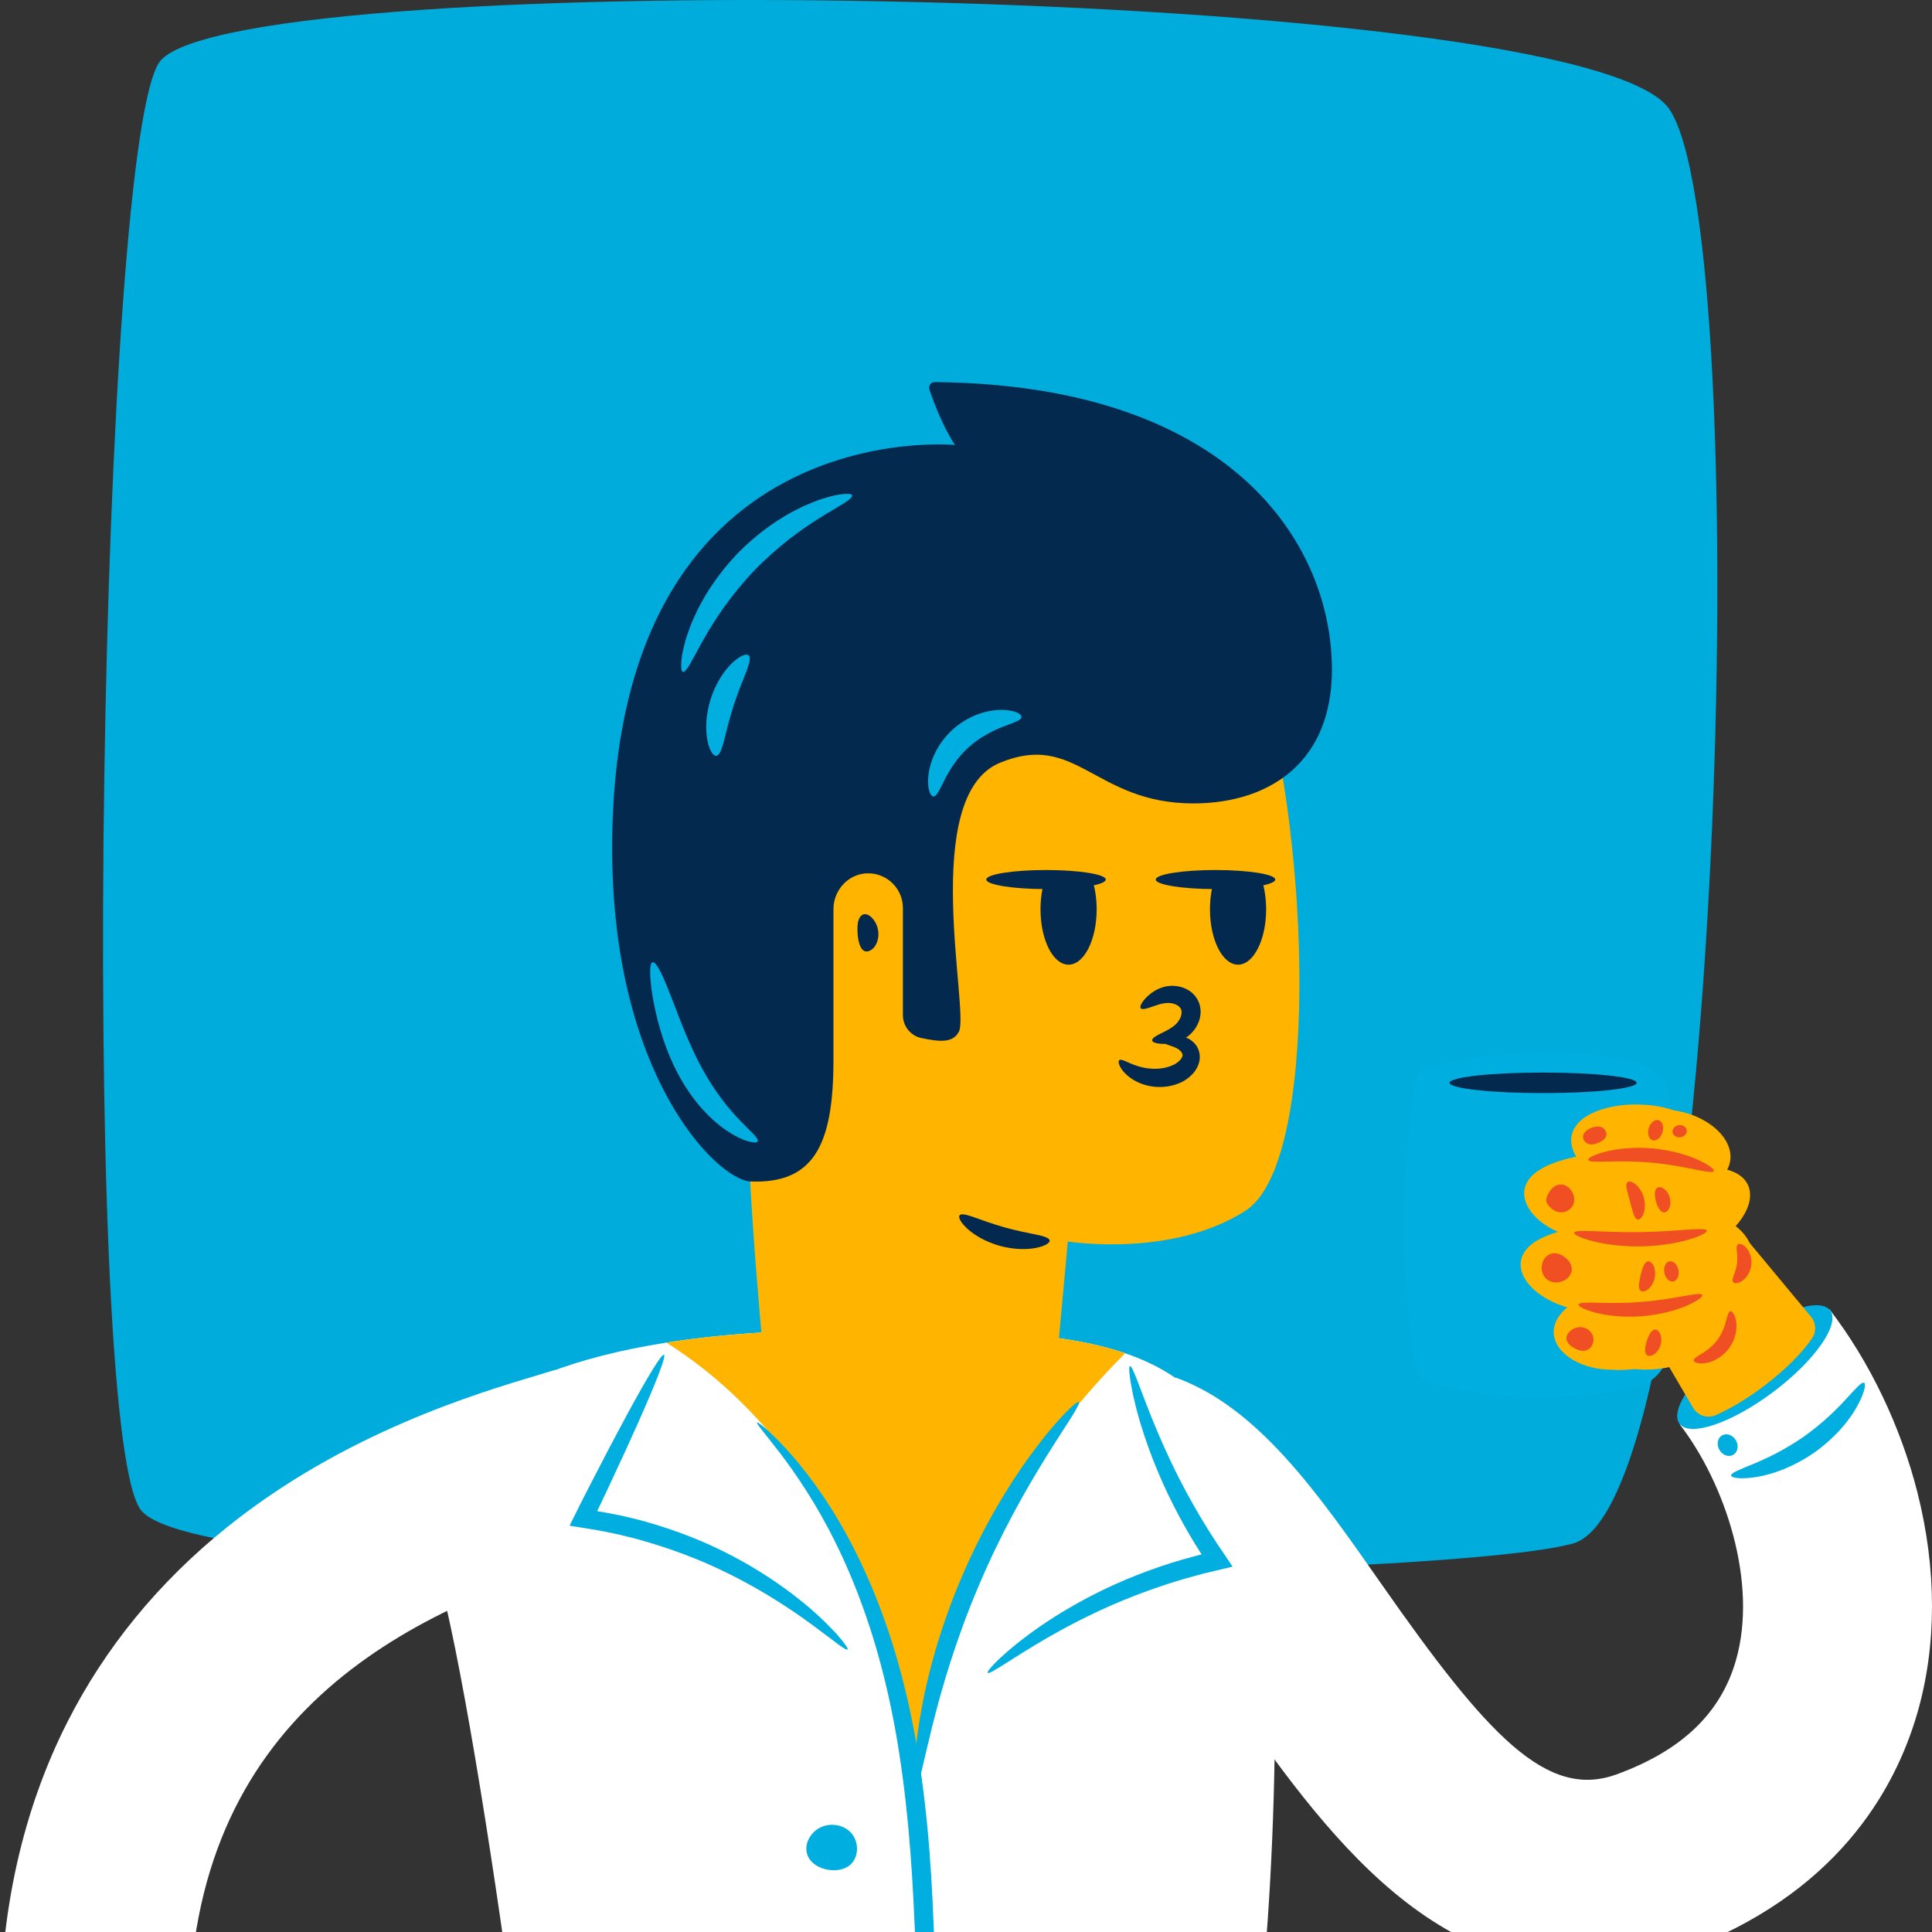 <svg width="250" height="250" viewBox="0 0 250 250" fill="none" xmlns="http://www.w3.org/2000/svg">
<rect x="0" y="0" width="250" height="250" fill="#333333" stroke="none"/>
<g clip-path="url(#clip0)">
<path d="M20.814 7.8C31.961 -4.61 204.404 -1.975 215.934 14.02C227.464 30.015 223.029 194.408 203.517 199.739C184.005 205.071 26.135 206.848 18.153 195.296C10.171 183.744 12.831 16.686 20.814 7.8Z" fill="#00ACDC"/>
<path d="M159.143 292.206C157.802 302.495 161.182 306.984 155.879 310.126C127.479 317.219 100.057 316.533 71.757 310.126C71.757 296.598 61.691 218.788 55.939 201.069C51.471 187.31 62.619 177.449 86.234 173.732C93.025 172.661 100.844 172.101 109.623 172.101C125.052 172.101 136.898 172.137 145.597 175.107C159.061 179.704 164.985 191.322 164.985 220.702C164.985 253.01 161.207 276.386 159.143 292.206Z" fill="white"/>
<path d="M205.305 254.763C197.952 254.763 189.367 252.361 180.416 244.913C171.89 237.818 164.868 227.764 158.673 218.895C155.26 214.008 152.035 209.392 149.032 205.918C145.594 201.94 143.992 201.284 143.82 201.222L152.112 178.249C162.773 182.089 170.519 193.179 178.72 204.92C192.501 224.65 200.173 232.895 209.201 229.598C217.593 226.533 222.634 221.727 224.613 214.905C227.543 204.802 223.19 191.881 217.375 184.34L236.743 169.438C241.902 176.13 245.941 184.545 248.116 193.133C250.636 203.081 250.628 212.959 248.093 221.701C245.179 231.75 237.522 245.256 217.596 252.534C214.145 253.794 209.973 254.763 205.305 254.763Z" fill="white"/>
<path d="M229.482 180.098C234.867 176.048 238.153 171.332 236.821 169.566C235.49 167.799 230.045 169.651 224.661 173.701C219.276 177.751 215.99 182.467 217.321 184.233C218.652 186 224.097 184.148 229.482 180.098Z" fill="#00AEE0"/>
<path d="M145.597 175.107C138.059 182.624 122.575 200.828 118.527 226.808C116.076 219.058 110.845 189.35 86.234 173.732C93.025 172.661 100.844 172.101 109.623 172.101C125.052 172.101 136.898 172.137 145.597 175.107Z" fill="#FFB400"/>
<path fill-rule="evenodd" clip-rule="evenodd" d="M104.348 239.431C104.255 238.237 105.014 237.066 106.076 236.511C107.342 235.849 109.035 236.055 110.039 237.071C111.043 238.087 111.203 239.856 110.326 240.982C108.834 242.897 104.546 241.998 104.348 239.431Z" fill="#00AEE0"/>
<path fill-rule="evenodd" clip-rule="evenodd" d="M185.019 178.952C193.692 181.291 202.561 181.388 211.604 179.506C214.09 178.989 215.897 176.836 215.994 174.301C216.402 163.608 216.415 153.046 216.001 142.626C215.901 140.116 214.117 137.983 211.66 137.45C202.79 135.528 193.922 135.842 185.054 138.078C184.058 138.329 183.298 139.147 183.138 140.16C181.206 152.4 181.208 164.64 183.143 176.879C183.301 177.879 184.042 178.688 185.019 178.952Z" fill="#00AEE0"/>
<path d="M199.677 141.446C206.364 141.446 211.784 140.851 211.784 140.117C211.784 139.382 206.364 138.787 199.677 138.787C192.99 138.787 187.569 139.382 187.569 140.117C187.569 140.851 192.99 141.446 199.677 141.446Z" fill="#04294F"/>
<path fill-rule="evenodd" clip-rule="evenodd" d="M234.347 170.39C235.001 171.176 235.067 172.299 234.499 173.148C233.261 174.998 231.015 177.27 228.192 179.397C226.027 181.025 223.87 182.304 222.025 183.117C220.946 183.592 219.684 183.185 219.088 182.17L217.932 180.202L213.312 172.319L224.589 158.656L233.497 169.369L234.347 170.39Z" fill="#FFB400"/>
<path fill-rule="evenodd" clip-rule="evenodd" d="M226.084 160.252C225.689 159.625 225.17 159.1 224.59 158.657C224.706 158.526 224.82 158.396 224.929 158.268C226.454 156.374 226.842 154.496 226.084 153.135C225.585 152.241 224.661 151.672 223.496 151.352C223.573 151.206 223.646 151.057 223.706 150.901C223.98 150.165 224.002 149.382 223.754 148.577C223.631 148.171 223.439 147.772 223.182 147.383C222.925 146.989 222.603 146.6 222.221 146.243C221.456 145.504 220.448 144.879 219.267 144.39C218.459 144.066 217.566 143.828 216.627 143.68C216.14 143.518 215.635 143.377 215.115 143.271C214.249 143.081 213.345 142.97 212.394 142.936C211.443 142.891 210.533 142.925 209.655 143.043C208.781 143.147 207.935 143.34 207.151 143.592C205.591 144.113 204.199 144.93 203.581 146.284C203.279 146.958 203.225 147.698 203.435 148.478C203.539 148.871 203.711 149.269 203.952 149.654C203.956 149.659 203.96 149.665 203.963 149.67C203.558 149.753 203.158 149.854 202.774 149.944C202.533 150.004 202.292 150.086 202.059 150.152C201.827 150.217 201.598 150.29 201.372 150.371C200.918 150.545 200.495 150.696 200.088 150.897C199.679 151.101 199.302 151.311 198.96 151.546C198.275 152.022 197.72 152.618 197.431 153.347C197.143 154.076 197.156 154.876 197.497 155.72C197.667 156.146 197.919 156.576 198.26 156.982C198.598 157.392 199.014 157.823 199.517 158.19C199.767 158.378 200.036 158.565 200.323 158.748C200.611 158.929 200.919 159.081 201.243 159.241C201.356 159.299 201.474 159.351 201.592 159.404C201.348 159.475 201.109 159.549 200.876 159.63C198.981 160.291 197.416 161.239 196.911 162.74C196.666 163.486 196.736 164.287 197.13 165.115C197.326 165.531 197.603 165.949 197.964 166.342C198.323 166.739 198.757 167.151 199.273 167.503C199.786 167.869 200.373 168.22 201.028 168.511C201.573 168.774 202.169 168.982 202.8 169.171C201.957 169.879 201.315 170.72 201.103 171.736C200.958 172.46 201.068 173.193 201.446 173.908C201.634 174.268 201.889 174.618 202.211 174.94C202.531 175.264 202.916 175.59 203.361 175.859C204.25 176.426 205.382 176.852 206.674 177.082C207.345 177.195 208.06 177.251 208.8 177.242C208.886 177.266 208.975 177.282 209.07 177.282C209.758 177.282 210.618 177.258 211.575 177.16C212.782 177.282 214.093 177.248 215.454 177.01C218.273 176.528 220.713 175.265 222.207 173.737C223.716 172.209 224.259 170.468 223.706 169.007C223.629 168.803 223.531 168.612 223.421 168.427C223.584 168.305 223.741 168.18 223.892 168.049C224.186 167.798 224.465 167.556 224.716 167.288C224.966 167.018 225.195 166.747 225.402 166.476C225.822 165.944 226.134 165.36 226.366 164.809C226.599 164.261 226.733 163.703 226.778 163.162C226.874 162.087 226.624 161.112 226.084 160.252Z" fill="#FFB400"/>
<path d="M221.769 151.542C221.547 152.033 218.087 150.814 213.677 150.447C209.272 150.028 205.651 150.614 205.519 150.091C205.461 149.854 206.316 149.386 207.821 149.01C208.572 148.819 209.484 148.671 210.506 148.585C211.528 148.509 212.66 148.502 213.842 148.604C215.022 148.713 216.135 148.92 217.128 149.176C218.119 149.442 218.991 149.749 219.695 150.07C221.109 150.707 221.868 151.318 221.769 151.542Z" fill="#F04E23"/>
<path d="M220.857 159.241C220.919 159.481 220.034 159.963 218.494 160.411C216.958 160.861 214.76 161.242 212.311 161.283C209.861 161.32 207.652 161.01 206.102 160.61C204.549 160.21 203.649 159.757 203.703 159.516C203.826 158.996 207.622 159.526 212.281 159.433C216.94 159.377 220.718 158.726 220.857 159.241Z" fill="#F04E23"/>
<path d="M220.276 167.573C220.369 167.799 219.608 168.381 218.206 168.978C217.507 169.278 216.646 169.563 215.669 169.807C214.69 170.04 213.594 170.227 212.434 170.319C211.273 170.404 210.161 170.386 209.158 170.304C208.155 170.212 207.26 170.061 206.524 169.87C205.048 169.494 204.207 169.034 204.265 168.796C204.396 168.275 207.956 168.83 212.292 168.474C216.632 168.167 220.067 167.077 220.276 167.573Z" fill="#F04E23"/>
<path d="M224.255 165.876C224.119 165.654 224.25 165.317 224.393 164.912C224.543 164.507 224.71 164.014 224.777 163.491C224.841 162.967 224.8 162.448 224.754 162.019C224.714 161.59 224.67 161.232 224.856 161.05C225.03 160.875 225.462 160.94 225.906 161.397C226.344 161.838 226.739 162.708 226.615 163.719C226.487 164.729 225.891 165.476 225.358 165.797C224.816 166.131 224.38 166.088 224.255 165.876Z" fill="#F04E23"/>
<path d="M223.893 169.682C224.128 169.622 224.521 170.087 224.659 171.013C224.802 171.919 224.605 173.297 223.719 174.49C222.831 175.681 221.566 176.266 220.657 176.39C219.729 176.525 219.17 176.282 219.16 176.04C219.143 175.776 219.613 175.542 220.231 175.153C220.85 174.771 221.628 174.197 222.233 173.386C222.836 172.574 223.162 171.665 223.35 170.962C223.545 170.259 223.635 169.742 223.893 169.682Z" fill="#F04E23"/>
<path d="M211.902 157.792C211.649 157.735 211.489 157.418 211.35 157C211.211 156.579 211.08 156.052 210.926 155.477C210.768 154.903 210.614 154.382 210.52 153.949C210.43 153.518 210.406 153.164 210.596 152.987C210.779 152.816 211.167 152.874 211.605 153.216C212.04 153.552 212.494 154.188 212.713 154.993C212.932 155.797 212.862 156.576 212.656 157.085C212.452 157.601 212.146 157.847 211.902 157.792Z" fill="#F04E23"/>
<path d="M215.255 156.879C215.002 156.831 214.81 156.617 214.654 156.362C214.498 156.103 214.373 155.8 214.28 155.46C214.185 155.12 214.137 154.796 214.138 154.494C214.142 154.195 214.196 153.913 214.389 153.742C214.577 153.574 214.893 153.567 215.233 153.776C215.571 153.979 215.913 154.41 216.066 154.967C216.22 155.524 216.148 156.069 215.963 156.417C215.777 156.771 215.503 156.927 215.255 156.879Z" fill="#F04E23"/>
<path d="M215.123 146.52C215.338 145.804 215.116 145.104 214.626 144.957C214.136 144.81 213.565 145.272 213.349 145.989C213.134 146.705 213.357 147.405 213.847 147.552C214.337 147.698 214.908 147.237 215.123 146.52Z" fill="#F04E23"/>
<path d="M217.475 147.156C217.98 147.072 218.331 146.656 218.259 146.226C218.187 145.796 217.72 145.516 217.216 145.6C216.711 145.684 216.36 146.1 216.432 146.53C216.504 146.96 216.971 147.24 217.475 147.156Z" fill="#F04E23"/>
<path d="M212.276 166.994C212.086 166.819 212.062 166.51 212.087 166.167C212.117 165.82 212.195 165.43 212.299 165.009C212.4 164.588 212.511 164.206 212.644 163.884C212.779 163.567 212.942 163.304 213.192 163.236C213.434 163.169 213.733 163.34 213.947 163.748C214.161 164.148 214.26 164.786 214.099 165.447C213.938 166.108 213.557 166.629 213.182 166.886C212.804 167.15 212.46 167.164 212.276 166.994Z" fill="#F04E23"/>
<path d="M216.525 165.818C217.028 165.723 217.324 165.064 217.188 164.346C217.052 163.629 216.534 163.124 216.031 163.219C215.529 163.314 215.232 163.973 215.368 164.691C215.505 165.409 216.023 165.913 216.525 165.818Z" fill="#F04E23"/>
<path d="M213.071 175.311C212.89 175.125 212.864 174.835 212.884 174.527C212.908 174.216 212.98 173.882 213.093 173.531C213.201 173.179 213.334 172.863 213.492 172.594C213.652 172.33 213.84 172.107 214.094 172.058C214.341 172.01 214.62 172.177 214.802 172.553C214.984 172.924 215.043 173.502 214.86 174.086C214.676 174.669 214.296 175.11 213.934 175.309C213.569 175.514 213.246 175.491 213.071 175.311Z" fill="#F04E23"/>
<path fill-rule="evenodd" clip-rule="evenodd" d="M207.209 145.847C207.607 146.002 207.916 146.416 207.868 146.84C207.812 147.349 207.314 147.684 206.839 147.876C206.499 148.014 206.132 148.118 205.768 148.076C205.05 147.993 204.556 147.201 205.018 146.583C205.445 146.011 206.543 145.588 207.209 145.847Z" fill="#F04E23"/>
<path fill-rule="evenodd" clip-rule="evenodd" d="M201.273 153.455C201.857 153.139 202.536 153.247 203.063 153.741C203.48 154.132 203.815 154.881 203.668 155.585C203.568 156.065 203.271 156.395 202.963 156.595C202.19 157.097 201.252 156.911 200.564 156.198C200.139 155.758 199.928 155.435 200.226 154.727C200.47 154.148 200.843 153.688 201.273 153.455Z" fill="#F04E23"/>
<path fill-rule="evenodd" clip-rule="evenodd" d="M199.642 164.833C199.38 164.243 199.474 163.451 199.811 162.93C200.149 162.409 200.693 162.15 201.218 162.168C201.744 162.186 202.252 162.458 202.683 162.847C203.056 163.184 203.403 163.683 203.387 164.269C203.369 164.875 202.967 165.35 202.543 165.609C201.627 166.17 200.209 166.106 199.642 164.833Z" fill="#F04E23"/>
<path fill-rule="evenodd" clip-rule="evenodd" d="M203.195 174.095C202.915 173.866 202.699 173.532 202.698 173.17C202.698 172.812 202.908 172.481 203.175 172.242C203.617 171.846 204.242 171.653 204.825 171.764C205.408 171.876 205.928 172.304 206.118 172.865C206.308 173.426 206.143 174.1 205.692 174.485C204.93 175.137 203.862 174.642 203.195 174.095Z" fill="#F04E23"/>
<path d="M38.277 320.015C37.793 320.429 37.099 320.483 36.561 320.143C31.498 316.943 22.735 310.656 15.11 301.432C5.084 289.304 0 275.968 0 261.797C0 247.371 2.927 234.274 8.7 222.869C13.588 213.214 20.535 204.726 29.35 197.642C44.576 185.406 61.659 180.306 69.869 177.856C70.614 177.633 71.284 177.434 71.869 177.252L79.119 200.574C78.46 200.779 77.706 201.004 76.868 201.255C52.461 208.54 24.446 222.005 24.446 261.797C24.446 281.539 42.531 294.975 49.401 299.36C49.925 299.695 50.17 300.325 50.021 300.928C48.106 308.65 44.151 314.985 38.277 320.015Z" fill="white"/>
<path d="M97.965 184.074C98.069 183.967 99.504 185.071 101.718 187.471C103.914 189.875 106.861 193.626 109.648 198.778C112.451 203.911 115.085 210.42 116.951 217.921C118.841 225.417 119.948 233.854 120.493 242.695C121.04 251.543 121.087 259.948 121.228 267.582C121.344 275.219 121.415 282.098 121.439 287.876C121.463 293.654 121.44 298.331 121.368 301.564C121.296 304.797 121.175 306.587 121.005 306.591C120.834 306.595 120.63 304.813 120.406 301.586C120.183 298.36 119.94 293.689 119.693 287.917C119.446 282.144 119.194 275.269 118.953 267.634C118.687 259.998 118.57 251.601 118.028 242.849C117.488 234.099 116.466 225.811 114.739 218.455C113.035 211.095 110.636 204.691 108.098 199.581C105.575 194.454 102.914 190.639 100.98 188.086C99.029 185.54 97.829 184.208 97.965 184.074Z" fill="#00AEE0"/>
<path d="M118.529 231.121C118.36 231.102 118.297 230.324 118.329 228.923C118.359 227.523 118.535 225.508 118.918 223.036C119.307 220.567 119.9 217.641 120.791 214.45C121.68 211.26 122.853 207.801 124.353 204.281C127.326 197.224 131.034 191.311 134.055 187.332C135.564 185.337 136.894 183.81 137.872 182.809C138.849 181.806 139.467 181.322 139.596 181.428C139.731 181.539 139.364 182.228 138.629 183.402C137.892 184.575 136.792 186.238 135.494 188.321C132.892 192.483 129.526 198.365 126.627 205.244C125.165 208.675 123.959 212.02 122.972 215.101C121.983 218.181 121.229 221 120.63 223.381C120.037 225.762 119.602 227.709 119.282 229.054C118.959 230.399 118.699 231.14 118.529 231.121Z" fill="#00AEE0"/>
<path d="M146.222 176.775C146.394 176.733 146.742 177.527 147.293 178.967C147.842 180.407 148.602 182.493 149.665 185.011C150.726 187.528 152.081 190.483 153.813 193.638C154.68 195.215 155.635 196.844 156.683 198.496C156.949 198.906 157.218 199.32 157.488 199.737C158.036 200.551 158.589 201.371 159.145 202.198L159.36 202.517L159.468 202.678L159.495 202.717C159.494 202.726 159.47 202.726 159.459 202.731L159.373 202.751L158.683 202.916C158.221 203.027 157.758 203.138 157.294 203.249C156.828 203.36 156.361 203.471 155.893 203.583L155.734 203.621L155.641 203.646L155.454 203.697L155.079 203.798C151.069 204.847 147.35 206.205 144.046 207.623C140.75 209.063 137.873 210.573 135.509 211.939C130.784 214.683 128.053 216.749 127.811 216.459C127.611 216.232 129.966 213.667 134.574 210.465C136.877 208.874 139.752 207.155 143.104 205.553C146.463 203.973 150.294 202.499 154.448 201.412C154.685 201.349 154.923 201.285 155.159 201.222L155.283 201.193L155.485 201.149C155.485 201.149 155.486 201.147 155.486 201.145L155.487 201.142V201.14C155.49 201.144 155.48 201.128 155.494 201.15L155.443 201.069C155.17 200.635 154.899 200.203 154.63 199.776C153.577 198.053 152.635 196.348 151.798 194.695C150.126 191.385 148.903 188.274 148.028 185.62C147.152 182.964 146.636 180.76 146.367 179.222C146.095 177.685 146.063 176.813 146.222 176.775Z" fill="#00AEE0"/>
<path d="M241.218 178.937C241.502 179.08 241.244 180.351 240.22 182.141C240.087 182.361 239.947 182.592 239.802 182.833C239.653 183.071 239.475 183.302 239.299 183.549C238.954 184.049 238.527 184.536 238.079 185.053C237.154 186.056 236.034 187.072 234.742 187.983C233.441 188.881 232.1 189.581 230.838 190.103C230.198 190.345 229.594 190.578 229.005 190.729C228.712 190.809 228.434 190.896 228.158 190.954C227.882 191.007 227.617 191.059 227.364 191.108C225.329 191.452 224.047 191.255 224.009 190.939C223.962 190.581 225.124 190.163 226.88 189.432C227.099 189.34 227.329 189.244 227.568 189.144C227.806 189.045 228.047 188.921 228.3 188.808C228.81 188.591 229.332 188.31 229.887 188.037C230.982 187.454 232.154 186.769 233.328 185.96C234.492 185.138 235.54 184.275 236.465 183.45C236.913 183.022 237.357 182.63 237.737 182.226C237.93 182.028 238.129 181.845 238.304 181.655C238.48 181.466 238.65 181.284 238.811 181.11C240.103 179.715 240.897 178.769 241.218 178.937Z" fill="#00AEE0"/>
<path d="M224.273 188.257C224.866 187.921 225.027 187.084 224.632 186.389C224.237 185.693 223.436 185.402 222.843 185.738C222.25 186.074 222.089 186.91 222.484 187.606C222.878 188.302 223.679 188.593 224.273 188.257Z" fill="#00AEE0"/>
<path d="M109.669 213.438C109.548 213.558 108.803 213.069 107.571 212.097C106.296 211.172 104.531 209.755 102.201 208.223C99.886 206.677 97.046 204.967 93.745 203.371C90.451 201.764 86.674 200.33 82.606 199.203C82.1 199.053 81.586 198.947 81.081 198.816C80.575 198.697 80.076 198.554 79.57 198.461C79.067 198.357 78.568 198.254 78.072 198.152C77.825 198.098 77.577 198.049 77.329 198.012C76.96 197.951 76.594 197.891 76.228 197.832C75.735 197.751 75.245 197.671 74.756 197.592L74.027 197.473L73.845 197.443L73.754 197.428L73.709 197.421C73.696 197.417 73.718 197.396 73.72 197.384L73.885 197.053C74.321 196.179 74.753 195.314 75.181 194.458C75.625 193.588 76.059 192.736 76.484 191.905C78.188 188.584 79.753 185.608 81.099 183.124C83.793 178.158 85.611 175.161 85.918 175.311C86.224 175.462 84.959 178.73 82.667 183.894C81.521 186.476 80.118 189.532 78.526 192.908C78.126 193.751 77.716 194.615 77.297 195.498C77.281 195.546 77.288 195.544 77.285 195.56C77.292 195.569 77.318 195.559 77.335 195.56C77.344 195.561 77.333 195.558 77.358 195.561L77.745 195.62C78.005 195.655 78.263 195.703 78.521 195.755C79.039 195.857 79.561 195.959 80.087 196.062C80.615 196.156 81.135 196.301 81.664 196.423C82.19 196.557 82.727 196.668 83.254 196.823C87.494 197.996 91.406 199.56 94.769 201.341C98.138 203.111 100.981 205.039 103.23 206.814C105.495 208.575 107.126 210.231 108.22 211.391C109.273 212.597 109.789 213.318 109.669 213.438Z" fill="#00AEE0"/>
<path d="M101.797 181.448C100.178 180.701 99.096 179.23 98.964 177.564C97.746 162.185 89.941 92.636 109.996 78.562C130.089 64.462 158.065 70.6 163.134 87.747C169.505 109.296 170.767 150.49 161.18 156.656C151.594 162.821 138.173 160.649 138.173 160.649L136.711 176.609C136.571 178.137 135.637 179.511 134.203 180.285C123.791 185.907 113.013 186.616 101.797 181.448Z" fill="#FFB400"/>
<path d="M120.266 50.396C121.863 55.153 123.572 57.58 123.572 57.58C123.572 57.58 79.214 53.271 79.214 109.774C79.214 138.981 92.511 152.372 96.977 152.877C105.318 153.264 107.848 148.143 107.848 137.172V117.645C107.848 115.173 109.784 113.053 112.258 113.008C114.778 112.962 116.836 114.989 116.836 117.497V131.362C116.836 132.797 117.842 134.04 119.249 134.329C121.527 134.799 123.314 135.014 124.09 133.478C125.451 130.785 118.909 103.049 129.384 98.705C139.313 94.587 141.621 103.962 154.43 103.962C164.495 103.962 173.792 98.281 172.167 83.285C170.481 67.716 156.824 49.771 120.954 49.444C120.461 49.44 120.109 49.929 120.266 50.396Z" fill="#04294F"/>
<path d="M163.837 117.67C163.837 121.624 162.208 124.828 160.202 124.828C158.196 124.828 156.571 121.624 156.571 117.67C156.571 116.248 156.78 114.926 157.146 113.813H163.261C163.628 114.926 163.837 116.248 163.837 117.67Z" fill="#04294F"/>
<path d="M157.285 115.047C161.554 115.047 165.016 114.495 165.016 113.813C165.016 113.132 161.554 112.58 157.285 112.58C153.015 112.58 149.554 113.132 149.554 113.813C149.554 114.495 153.015 115.047 157.285 115.047Z" fill="#04294F"/>
<path d="M141.907 117.67C141.907 121.624 140.279 124.828 138.273 124.828C136.267 124.828 134.642 121.624 134.642 117.67C134.642 116.248 134.851 114.926 135.217 113.813H141.332C141.699 114.926 141.907 116.248 141.907 117.67Z" fill="#04294F"/>
<path d="M135.356 115.047C139.625 115.047 143.087 114.495 143.087 113.813C143.087 113.132 139.625 112.58 135.356 112.58C131.086 112.58 127.625 113.132 127.625 113.813C127.625 114.495 131.086 115.047 135.356 115.047Z" fill="#04294F"/>
<path d="M149.088 134.636C149.06 134.467 149.245 134.275 149.589 134.065C149.93 133.853 150.436 133.63 150.98 133.341C151.25 133.197 151.526 133.033 151.783 132.843C151.913 132.75 152.036 132.644 152.151 132.539C152.251 132.437 152.352 132.329 152.441 132.204C152.621 131.96 152.774 131.669 152.843 131.388C152.924 131.103 152.91 130.851 152.848 130.661C152.779 130.47 152.665 130.301 152.445 130.151C152.234 129.999 151.94 129.888 151.642 129.831C151.493 129.805 151.342 129.784 151.196 129.784C151.122 129.778 151.053 129.786 150.98 129.785C150.902 129.794 150.825 129.796 150.747 129.809C150.438 129.849 150.133 129.924 149.844 130.013C149.265 130.191 148.755 130.397 148.368 130.497C147.98 130.6 147.713 130.602 147.61 130.466C147.507 130.331 147.573 130.074 147.798 129.724C148.026 129.377 148.409 128.925 149.037 128.465C149.352 128.238 149.736 128.013 150.2 127.838C150.314 127.792 150.437 127.757 150.561 127.717C150.692 127.685 150.829 127.646 150.969 127.626C151.247 127.574 151.538 127.558 151.838 127.566C152.436 127.589 153.082 127.727 153.709 128.089C154.334 128.435 154.928 129.08 155.191 129.877C155.457 130.677 155.379 131.492 155.146 132.132C154.918 132.786 154.549 133.311 154.126 133.734C153.915 133.946 153.682 134.126 153.443 134.283C153.212 134.427 152.986 134.547 152.761 134.641C152.313 134.833 151.889 134.942 151.51 135.004C150.751 135.124 150.164 135.085 149.757 135.01C149.349 134.932 149.116 134.803 149.088 134.636Z" fill="#04294F"/>
<path d="M144.835 137.186C145.12 136.961 145.845 137.496 147.047 137.897C147.645 138.098 148.367 138.271 149.163 138.297C149.559 138.317 149.972 138.296 150.385 138.229C150.799 138.169 151.215 138.061 151.611 137.894C151.995 137.755 152.297 137.545 152.553 137.319C152.803 137.092 152.937 136.865 152.987 136.724C153.027 136.583 153.047 136.45 152.951 136.269C152.861 136.087 152.669 135.897 152.463 135.76C152.044 135.478 151.485 135.338 151.104 135.197C150.714 135.059 150.475 134.913 150.469 134.741C150.462 134.572 150.67 134.394 151.087 134.237C151.296 134.16 151.561 134.088 151.893 134.052C152.227 134.018 152.621 134.013 153.096 134.134C153.559 134.257 154.068 134.487 154.525 134.959C154.751 135.193 154.957 135.498 155.091 135.859C155.219 136.215 155.28 136.62 155.243 137.024C155.16 137.834 154.754 138.508 154.277 139.017C154.034 139.272 153.766 139.496 153.475 139.693C153.329 139.792 153.176 139.881 153.019 139.966L152.775 140.085L152.542 140.18C151.921 140.439 151.279 140.581 150.661 140.631C150.043 140.689 149.446 140.656 148.895 140.555C147.788 140.367 146.871 139.92 146.208 139.428C145.542 138.933 145.122 138.404 144.92 137.99C144.718 137.572 144.706 137.289 144.835 137.186Z" fill="#04294F"/>
<path d="M135.82 160.518C135.861 160.846 135.194 161.262 134.006 161.488C133.415 161.604 132.698 161.652 131.902 161.62C131.107 161.579 130.235 161.451 129.348 161.206C128.462 160.955 127.65 160.613 126.95 160.237C126.252 159.852 125.665 159.438 125.219 159.033C124.32 158.224 123.966 157.523 124.172 157.264C124.389 156.989 125.103 157.182 126.122 157.539C126.622 157.716 127.217 157.927 127.878 158.161C128.535 158.381 129.252 158.613 130.013 158.83C130.776 159.039 131.51 159.212 132.185 159.364C132.872 159.507 133.49 159.635 134.01 159.743C135.066 159.966 135.777 160.171 135.82 160.518Z" fill="#04294F"/>
<path fill-rule="evenodd" clip-rule="evenodd" d="M111.031 119.299C111.125 118.882 111.34 118.427 111.754 118.318C112.129 118.22 112.513 118.449 112.788 118.722C113.636 119.562 113.906 120.931 113.44 122.029C113.291 122.38 113.066 122.71 112.743 122.913C110.943 124.046 110.82 120.234 111.031 119.299Z" fill="#04294F"/>
<path d="M110.266 64.095C110.331 64.298 109.958 64.645 109.251 65.092C109.074 65.204 108.876 65.321 108.658 65.445C108.445 65.578 108.213 65.722 107.965 65.876C107.47 66.186 106.889 66.487 106.285 66.894C105.979 67.085 105.659 67.285 105.325 67.494C104.991 67.701 104.663 67.949 104.312 68.182C103.601 68.638 102.894 69.199 102.134 69.758C100.651 70.931 99.088 72.292 97.574 73.853C96.078 75.432 94.784 77.05 93.676 78.581C93.15 79.365 92.619 80.095 92.195 80.823C91.977 81.184 91.743 81.523 91.55 81.864C91.356 82.207 91.169 82.535 90.992 82.849C90.611 83.469 90.334 84.062 90.046 84.569C89.902 84.824 89.768 85.061 89.644 85.28C89.531 85.502 89.422 85.705 89.317 85.887C88.902 86.613 88.57 86.999 88.365 86.944C88.159 86.888 88.098 86.394 88.171 85.525C88.19 85.309 88.216 85.068 88.251 84.806C88.293 84.546 88.359 84.27 88.427 83.971C88.572 83.377 88.722 82.687 88.995 81.966C89.126 81.601 89.264 81.219 89.407 80.822C89.557 80.426 89.752 80.032 89.937 79.616C90.297 78.774 90.784 77.93 91.29 77.034C92.357 75.279 93.706 73.446 95.343 71.72C96.998 70.011 98.773 68.586 100.482 67.444C101.356 66.9 102.179 66.378 103.005 65.983C103.414 65.78 103.799 65.568 104.189 65.402C104.58 65.242 104.956 65.088 105.314 64.941C106.024 64.636 106.707 64.457 107.295 64.286C107.592 64.206 107.865 64.128 108.123 64.075C108.383 64.029 108.623 63.992 108.839 63.964C109.705 63.853 110.202 63.892 110.266 64.095Z" fill="#00AEE0"/>
<path d="M92.684 97.798C92.273 97.844 91.775 97.082 91.524 95.718C91.395 95.039 91.352 94.217 91.409 93.307C91.479 92.4 91.656 91.406 91.976 90.401C92.303 89.399 92.74 88.488 93.213 87.711C93.698 86.938 94.213 86.296 94.715 85.819C95.715 84.858 96.565 84.53 96.872 84.806C97.198 85.097 96.958 85.912 96.52 87.046C96.302 87.6 96.042 88.259 95.753 88.991C95.481 89.717 95.19 90.506 94.915 91.346C94.648 92.189 94.423 93 94.22 93.748C94.027 94.51 93.853 95.197 93.706 95.774C93.4 96.95 93.119 97.752 92.684 97.798Z" fill="#00AEE0"/>
<path d="M98.04 147.695C97.946 147.88 97.501 147.889 96.779 147.678C96.057 147.469 95.074 147.008 93.969 146.257C92.863 145.508 91.664 144.443 90.523 143.102C89.381 141.762 88.314 140.142 87.413 138.342C86.525 136.543 85.876 134.758 85.401 133.121C84.927 131.483 84.615 129.991 84.415 128.733C84.022 126.215 84.033 124.62 84.44 124.514C84.858 124.405 85.6 125.828 86.521 128.156C87.454 130.478 88.562 133.696 90.178 136.97C91.792 140.236 93.747 142.87 95.385 144.597C97.006 146.341 98.243 147.29 98.04 147.695Z" fill="#00AEE0"/>
<path d="M132.179 92.781C132.149 93.222 131.196 93.49 129.879 94.006C128.56 94.512 126.851 95.335 125.357 96.68C123.866 98.028 122.873 99.643 122.235 100.903C121.587 102.159 121.224 103.078 120.782 103.064C120.572 103.056 120.375 102.806 120.237 102.331C120.098 101.858 120.04 101.16 120.136 100.303C120.231 99.448 120.503 98.439 121.014 97.4C121.521 96.363 122.283 95.305 123.288 94.391C124.3 93.485 125.43 92.836 126.515 92.437C127.601 92.034 128.633 91.866 129.495 91.859C130.358 91.85 131.047 91.979 131.505 92.165C131.963 92.35 132.192 92.571 132.179 92.781Z" fill="#00AEE0"/>
</g>
<defs>
<clipPath id="clip0">
<rect width="250" height="250" fill="white"/>
</clipPath>
</defs>
</svg>

